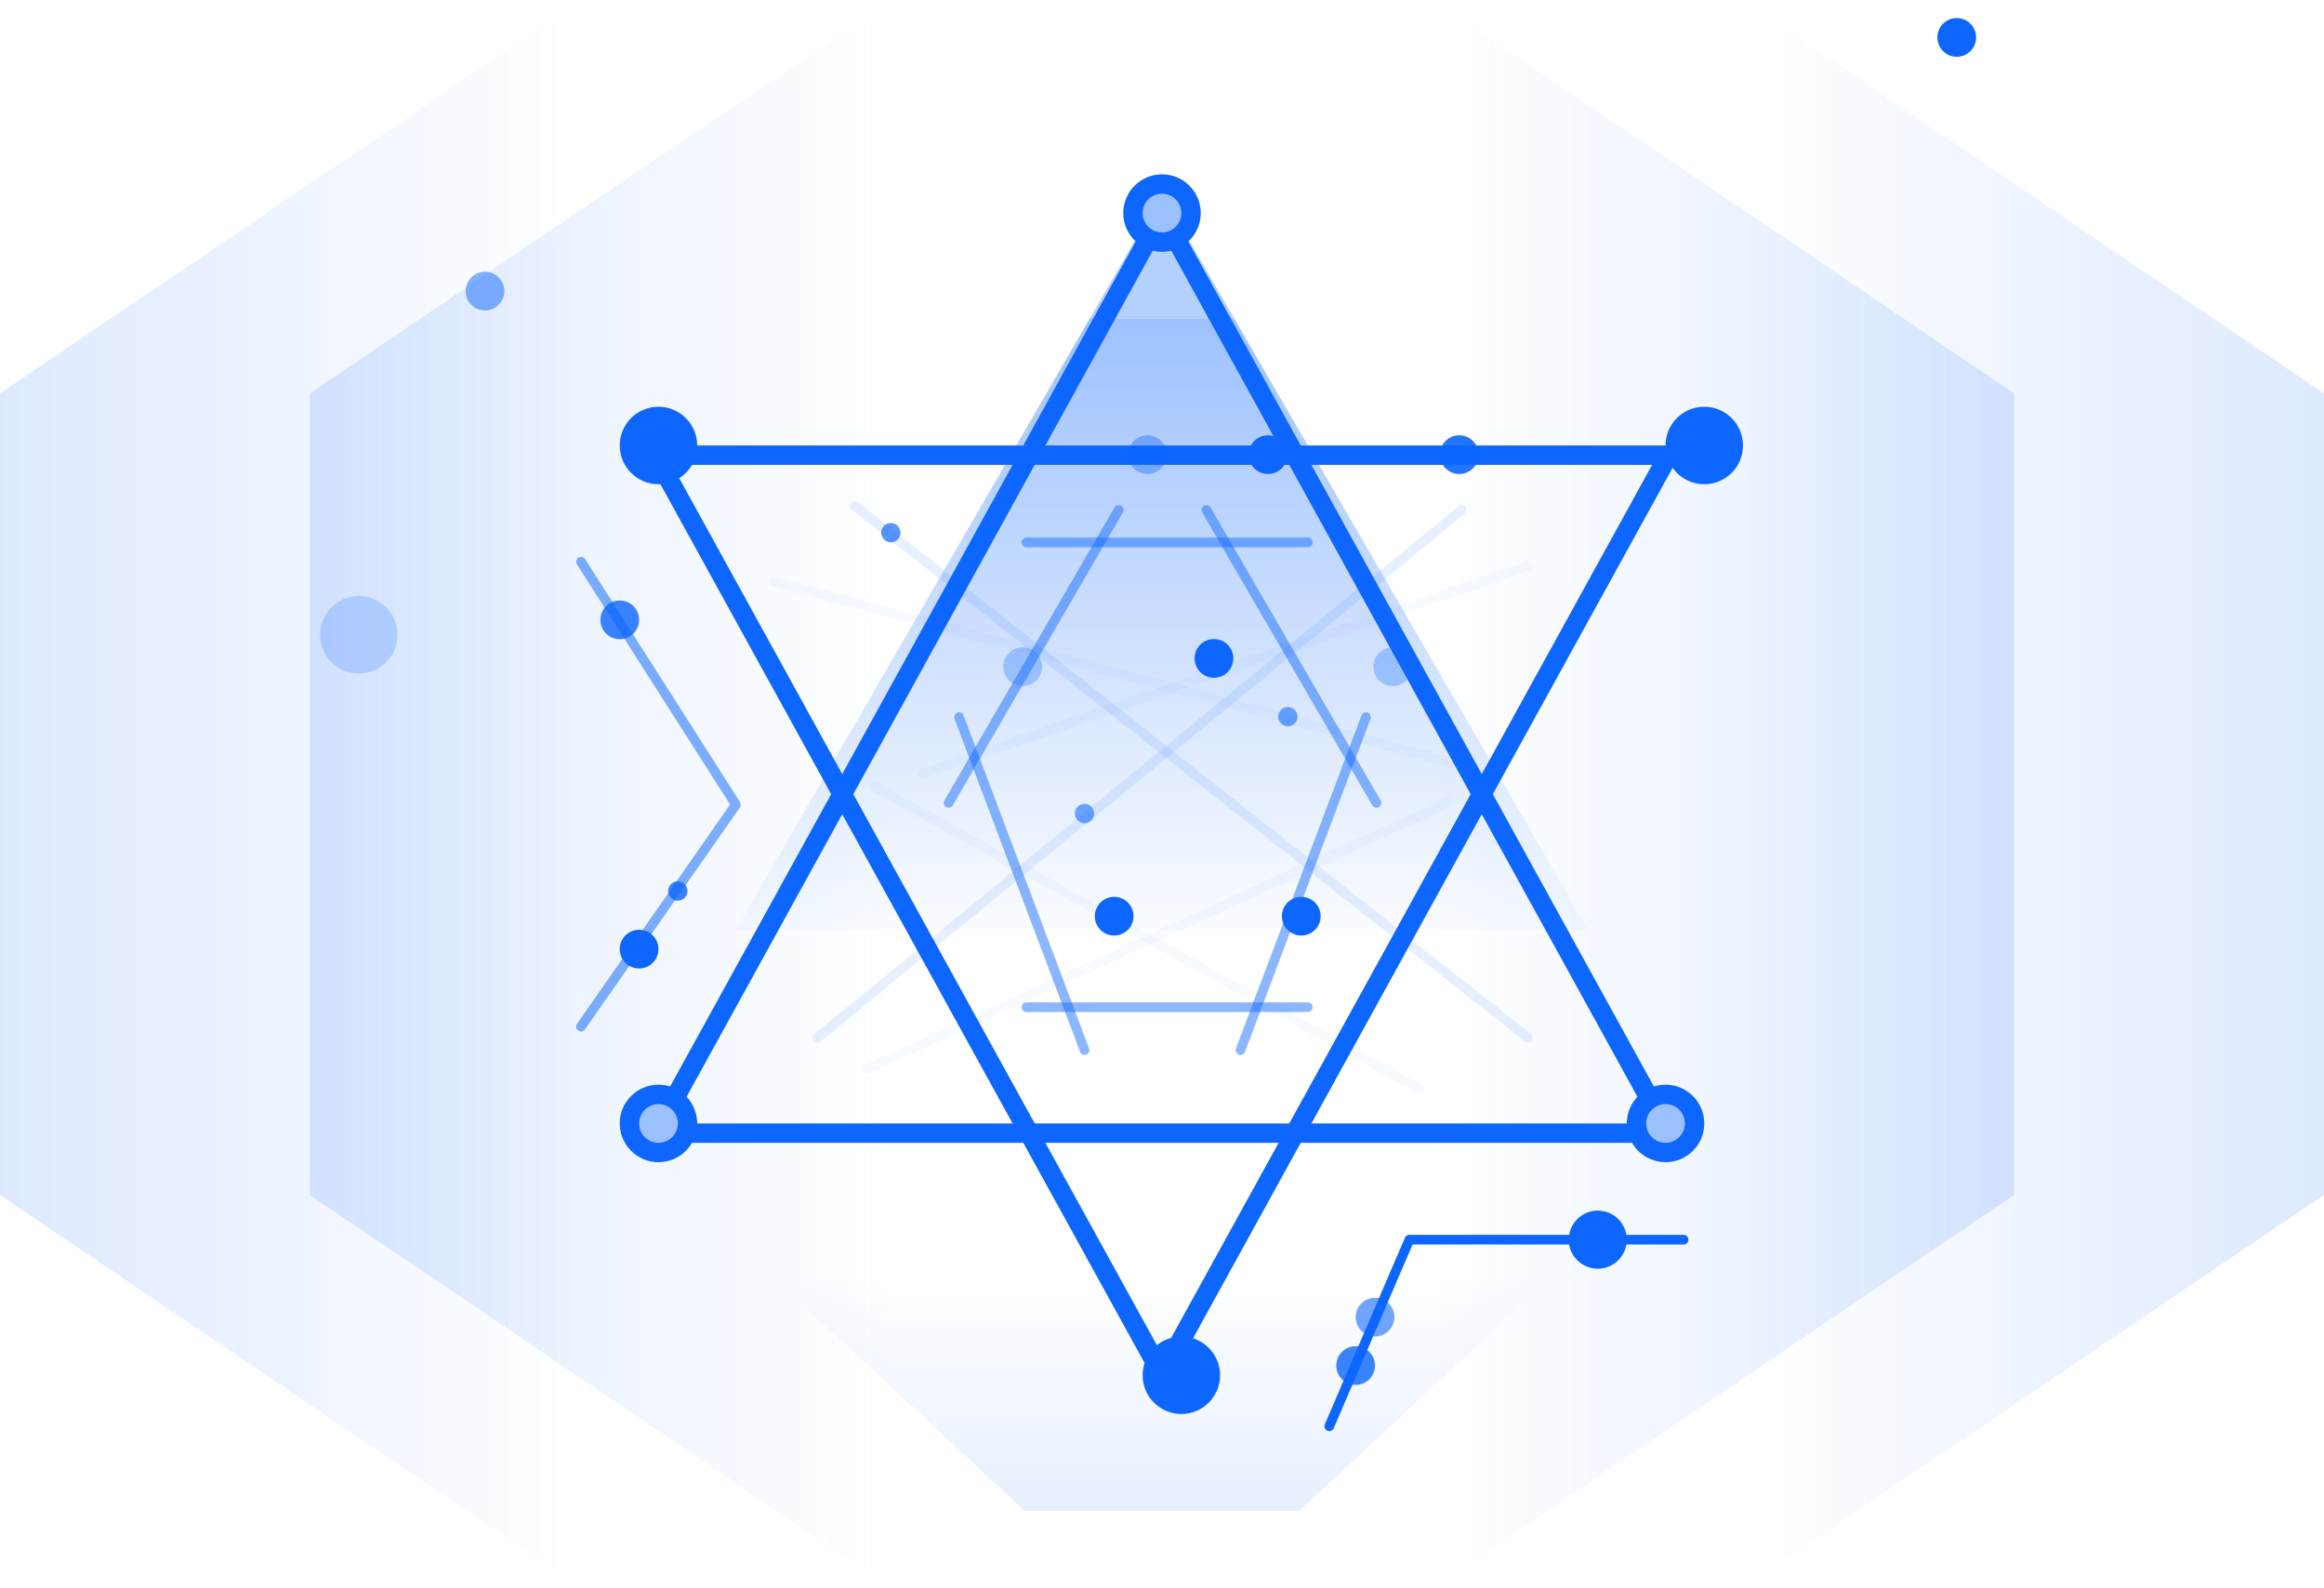 <?xml version="1.0" encoding="UTF-8"?>
<svg width="120px" height="82px" viewBox="0 0 120 82" version="1.1" xmlns="http://www.w3.org/2000/svg" xmlns:xlink="http://www.w3.org/1999/xlink">
    <!-- Generator: Sketch 63.1 (92452) - https://sketch.com -->
    <title>编组 26备份</title>
    <desc>Created with Sketch.</desc>
    <defs>
        <linearGradient x1="100%" y1="50%" x2="0%" y2="50%" id="linearGradient-1">
            <stop stop-color="#0C66FF" stop-opacity="0" offset="0%"></stop>
            <stop stop-color="#0C66FF" stop-opacity="0.14" offset="100%"></stop>
        </linearGradient>
        <linearGradient x1="54.579%" y1="0%" x2="54.579%" y2="100%" id="linearGradient-2">
            <stop stop-color="#0C66FF" stop-opacity="0" offset="0%"></stop>
            <stop stop-color="#0C66FF" stop-opacity="0.101" offset="100%"></stop>
        </linearGradient>
        <linearGradient x1="50.851%" y1="104.636%" x2="50.851%" y2="16.983%" id="linearGradient-3">
            <stop stop-color="#0C66FF" stop-opacity="0" offset="0%"></stop>
            <stop stop-color="#0C66FF" stop-opacity="0.4" offset="100%"></stop>
            <stop stop-color="#0C66FF" stop-opacity="0.309" offset="100%"></stop>
        </linearGradient>
        <filter x="-34.1%" y="-39.5%" width="168.2%" height="178.9%" filterUnits="objectBoundingBox" id="filter-4">
            <feGaussianBlur stdDeviation="5" in="SourceGraphic"></feGaussianBlur>
        </filter>
        <filter x="-349.4%" y="-349.4%" width="798.8%" height="798.8%" filterUnits="objectBoundingBox" id="filter-5">
            <feGaussianBlur stdDeviation="2" in="SourceGraphic"></feGaussianBlur>
        </filter>
        <filter x="-349.4%" y="-349.4%" width="798.7%" height="798.8%" filterUnits="objectBoundingBox" id="filter-6">
            <feGaussianBlur stdDeviation="2" in="SourceGraphic"></feGaussianBlur>
        </filter>
        <filter x="-349.4%" y="-349.4%" width="798.7%" height="798.8%" filterUnits="objectBoundingBox" id="filter-7">
            <feGaussianBlur stdDeviation="2" in="SourceGraphic"></feGaussianBlur>
        </filter>
        <filter x="-349.4%" y="-349.4%" width="798.8%" height="798.8%" filterUnits="objectBoundingBox" id="filter-8">
            <feGaussianBlur stdDeviation="2" in="SourceGraphic"></feGaussianBlur>
        </filter>
        <filter x="-349.4%" y="-349.4%" width="798.8%" height="798.8%" filterUnits="objectBoundingBox" id="filter-9">
            <feGaussianBlur stdDeviation="2" in="SourceGraphic"></feGaussianBlur>
        </filter>
        <filter x="-349.4%" y="-349.4%" width="798.8%" height="798.8%" filterUnits="objectBoundingBox" id="filter-10">
            <feGaussianBlur stdDeviation="2" in="SourceGraphic"></feGaussianBlur>
        </filter>
        <filter x="-465.8%" y="-465.8%" width="1031.7%" height="1031.7%" filterUnits="objectBoundingBox" id="filter-11">
            <feGaussianBlur stdDeviation="2" in="SourceGraphic"></feGaussianBlur>
        </filter>
    </defs>
    <g id="官网web" stroke="none" stroke-width="1" fill="none" fill-rule="evenodd">
        <g id="首页" transform="translate(-460, -2035)">
            <g id="编组-26备份" transform="translate(460, 2035)">
                <polygon id="矩形备份-10" fill="url(#linearGradient-1)" points="16 20.31 46 0 46 82 16 61.69"></polygon>
                <polygon id="矩形备份-17" fill="url(#linearGradient-1)" points="0 20.31 30 0 30 82 0 61.69"></polygon>
                <polygon id="矩形备份-21" fill="url(#linearGradient-1)" transform="translate(89, 41) scale(-1, 1) translate(-89, -41) " points="74 20.31 104 0 104 82 74 61.69"></polygon>
                <polygon id="矩形备份-36" fill="url(#linearGradient-1)" transform="translate(105, 41) scale(-1, 1) translate(-105, -41) " points="90 20.31 120 0 120 82 90 61.69"></polygon>
                <path d="M60,11.036 L33.846,58.5 L86.154,58.5 L60,11.036 Z" id="三角形" stroke="#0C66FF"></path>
                <path d="M60,24.036 L33.846,71.5 L86.154,71.5 L60,24.036 Z" id="三角形" stroke="#0C66FF" transform="translate(60, 47.5) scale(1, -1) translate(-60, -47.5) "></path>
                <polygon id="矩形备份-11" fill="url(#linearGradient-2)" points="40 66 80 66 67.097 78 52.903 78"></polygon>
                <polygon id="三角形" fill="url(#linearGradient-3)" filter="url(#filter-4)" points="60 10 82 48 38 48"></polygon>
                <path d="M82.5,65.5 C83.328,65.5 84,64.828 84,64 C84,63.172 83.328,62.5 82.5,62.5 C81.672,62.5 81,63.172 81,64 C81,64.828 81.672,65.5 82.5,65.5 Z" id="椭圆形" fill="#0C66FF"></path>
                <circle id="椭圆形备份-5" fill-opacity="0.5" fill="#0C66FF" cx="25.043" cy="15.027" r="1"></circle>
                <circle id="椭圆形备份-6" fill-opacity="0.2" fill="#0C66FF" cx="18.53" cy="32.771" r="2"></circle>
                <polyline id="路径-35" stroke="#0C66FF" stroke-width="0.5" opacity="0.52" stroke-linecap="round" stroke-linejoin="round" points="30 29 38 41.541 30 53"></polyline>
                <circle id="椭圆形备份-26" fill="#0C66FF" cx="33" cy="49" r="1"></circle>
                <path d="M32,33 C32.552,33 33,32.552 33,32 C33,31.448 32.552,31 32,31 C31.448,31 31,31.448 31,32 C31,32.552 31.448,33 32,33 Z" id="椭圆形备份-3" fill-opacity="0.8" fill="#0C66FF"></path>
                <path d="M35,46.5 C35.276,46.5 35.5,46.276 35.5,46 C35.5,45.724 35.276,45.5 35,45.5 C34.724,45.5 34.5,45.724 34.5,46 C34.5,46.276 34.724,46.5 35,46.5 Z" id="椭圆形备份-27" fill-opacity="0.8" fill="#0C66FF"></path>
                <path d="M70,71.5 C70.552,71.5 71,71.052 71,70.5 C71,69.948 70.552,69.5 70,69.5 C69.448,69.5 69,69.948 69,70.5 C69,71.052 69.448,71.5 70,71.5 Z" id="椭圆形备份-28" fill-opacity="0.8" fill="#0C66FF"></path>
                <circle id="椭圆形备份-4" fill="#0C66FF" cx="101.036" cy="1.932" r="1"></circle>
                <circle id="椭圆形" stroke="#0C66FF" fill="#9BC0FF" cx="60" cy="11" r="1.5"></circle>
                <circle id="椭圆形备份-12" fill="#0C66FF" cx="61" cy="71" r="2"></circle>
                <circle id="椭圆形备份" stroke="#0C66FF" fill="#9BC0FF" cx="34" cy="58" r="1.5"></circle>
                <circle id="椭圆形备份-13" fill="#0C66FF" cx="34" cy="23" r="2"></circle>
                <circle id="椭圆形备份-2" stroke="#0C66FF" fill="#9BC0FF" cx="86" cy="58" r="1.5"></circle>
                <circle id="椭圆形备份-14" fill="#0C66FF" cx="88" cy="23" r="2"></circle>
                <line x1="57.764" y1="26.328" x2="48.981" y2="41.45" id="路径-27" stroke="#0C66FF" stroke-width="0.5" opacity="0.472" stroke-linecap="round" stroke-linejoin="round"></line>
                <line x1="71.073" y1="26.328" x2="62.29" y2="41.45" id="路径-27备份" stroke="#0C66FF" stroke-width="0.5" opacity="0.472" stroke-linecap="round" stroke-linejoin="round" transform="translate(66.682, 33.889) scale(-1, 1) translate(-66.682, -33.889) "></line>
                <line x1="64.053" y1="37.024" x2="70.533" y2="54.212" id="路径-28备份" stroke="#0C66FF" stroke-width="0.5" opacity="0.472" stroke-linecap="round" stroke-linejoin="round" transform="translate(67.293, 45.618) scale(-1, 1) translate(-67.293, -45.618) "></line>
                <line x1="49.521" y1="37.024" x2="56.001" y2="54.212" id="路径-28" stroke="#0C66FF" stroke-width="0.5" opacity="0.472" stroke-linecap="round" stroke-linejoin="round"></line>
                <line x1="44.132" y1="26.107" x2="78.909" y2="53.585" id="路径-31" stroke-opacity="0.097" stroke="#0C66FF" stroke-width="0.5" stroke-linecap="round" stroke-linejoin="round"></line>
                <line x1="42.371" y1="26.322" x2="75.645" y2="53.585" id="路径-31备份" stroke-opacity="0.097" stroke="#0C66FF" stroke-width="0.5" stroke-linecap="round" stroke-linejoin="round" transform="translate(58.923, 39.953) scale(-1, 1) translate(-58.923, -39.953) "></line>
                <line x1="74.739" y1="41.45" x2="44.772" y2="55.195" id="路径-30" stroke-opacity="0.032" stroke="#0C66FF" stroke-width="0.5" stroke-linecap="round" stroke-linejoin="round"></line>
                <line x1="45.207" y1="40.637" x2="73.304" y2="56.236" id="路径-32" stroke-opacity="0.032" stroke="#0C66FF" stroke-width="0.5" stroke-linecap="round" stroke-linejoin="round"></line>
                <line x1="40" y1="30.033" x2="74.781" y2="39.321" id="路径-33" stroke-opacity="0.032" stroke="#0C66FF" stroke-width="0.5" stroke-linecap="round" stroke-linejoin="round"></line>
                <line x1="78.909" y1="29.22" x2="47.593" y2="39.953" id="路径-34" stroke-opacity="0.032" stroke="#0C66FF" stroke-width="0.5" stroke-linecap="round" stroke-linejoin="round"></line>
                <circle id="椭圆形备份-15" fill="#0C66FF" opacity="0.614" filter="url(#filter-5)" cx="59.249" cy="23.472" r="1"></circle>
                <circle id="椭圆形备份-17" fill="#0C66FF" filter="url(#filter-6)" cx="65.474" cy="23.472" r="1"></circle>
                <circle id="椭圆形备份-18" fill="#0C66FF" filter="url(#filter-7)" cx="57.531" cy="47.301" r="1"></circle>
                <circle id="椭圆形备份-19" fill="#0C66FF" opacity="0.538" filter="url(#filter-8)" cx="52.809" cy="34.42" r="1"></circle>
                <circle id="椭圆形备份-20" fill="#0C66FF" opacity="0.538" filter="url(#filter-9)" cx="71.914" cy="34.42" r="1"></circle>
                <circle id="椭圆形备份-16" fill="#0C66FF" filter="url(#filter-10)" cx="67.191" cy="47.301" r="1"></circle>
                <circle id="椭圆形备份-21" fill="#0C66FF" filter="url(#filter-11)" cx="62.683" cy="33.991" r="1"></circle>
                <path d="M56,42.5 C56.276,42.5 56.5,42.276 56.5,42 C56.5,41.724 56.276,41.5 56,41.5 C55.724,41.5 55.5,41.724 55.5,42 C55.5,42.276 55.724,42.5 56,42.5 Z" id="椭圆形备份-22" fill="#0C66FF" opacity="0.572"></path>
                <path d="M66.5,37.5 C66.776,37.5 67,37.276 67,37 C67,36.724 66.776,36.5 66.5,36.5 C66.224,36.5 66,36.724 66,37 C66,37.276 66.224,37.5 66.5,37.5 Z" id="椭圆形备份-23" fill="#0C66FF" opacity="0.572"></path>
                <circle id="椭圆形备份-24" fill="#0C66FF" opacity="0.901" cx="75.349" cy="23.472" r="1"></circle>
                <path d="M46,28 C46.276,28 46.5,27.776 46.5,27.5 C46.5,27.224 46.276,27 46,27 C45.724,27 45.5,27.224 45.5,27.5 C45.5,27.776 45.724,28 46,28 Z" id="椭圆形备份-25" fill="#0C66FF" opacity="0.681"></path>
                <polyline id="路径-36" stroke="#0C66FF" stroke-width="0.5" stroke-linecap="round" stroke-linejoin="round" points="68.638 73.633 72.773 64 86.931 64"></polyline>
                <path d="M71,69 C71.552,69 72,68.552 72,68 C72,67.448 71.552,67 71,67 C70.448,67 70,67.448 70,68 C70,68.552 70.448,69 71,69 Z" id="椭圆形备份-29" fill-opacity="0.8" fill="#0C66FF" opacity="0.734"></path>
                <line x1="53" y1="28" x2="67.532" y2="28" id="路径-29" stroke="#0C66FF" stroke-width="0.5" opacity="0.472" stroke-linecap="round"></line>
                <line x1="53" y1="52" x2="67.532" y2="52" id="路径-29备份" stroke="#0C66FF" stroke-width="0.5" opacity="0.472" stroke-linecap="round" stroke-linejoin="round"></line>
            </g>
        </g>
    </g>
</svg>